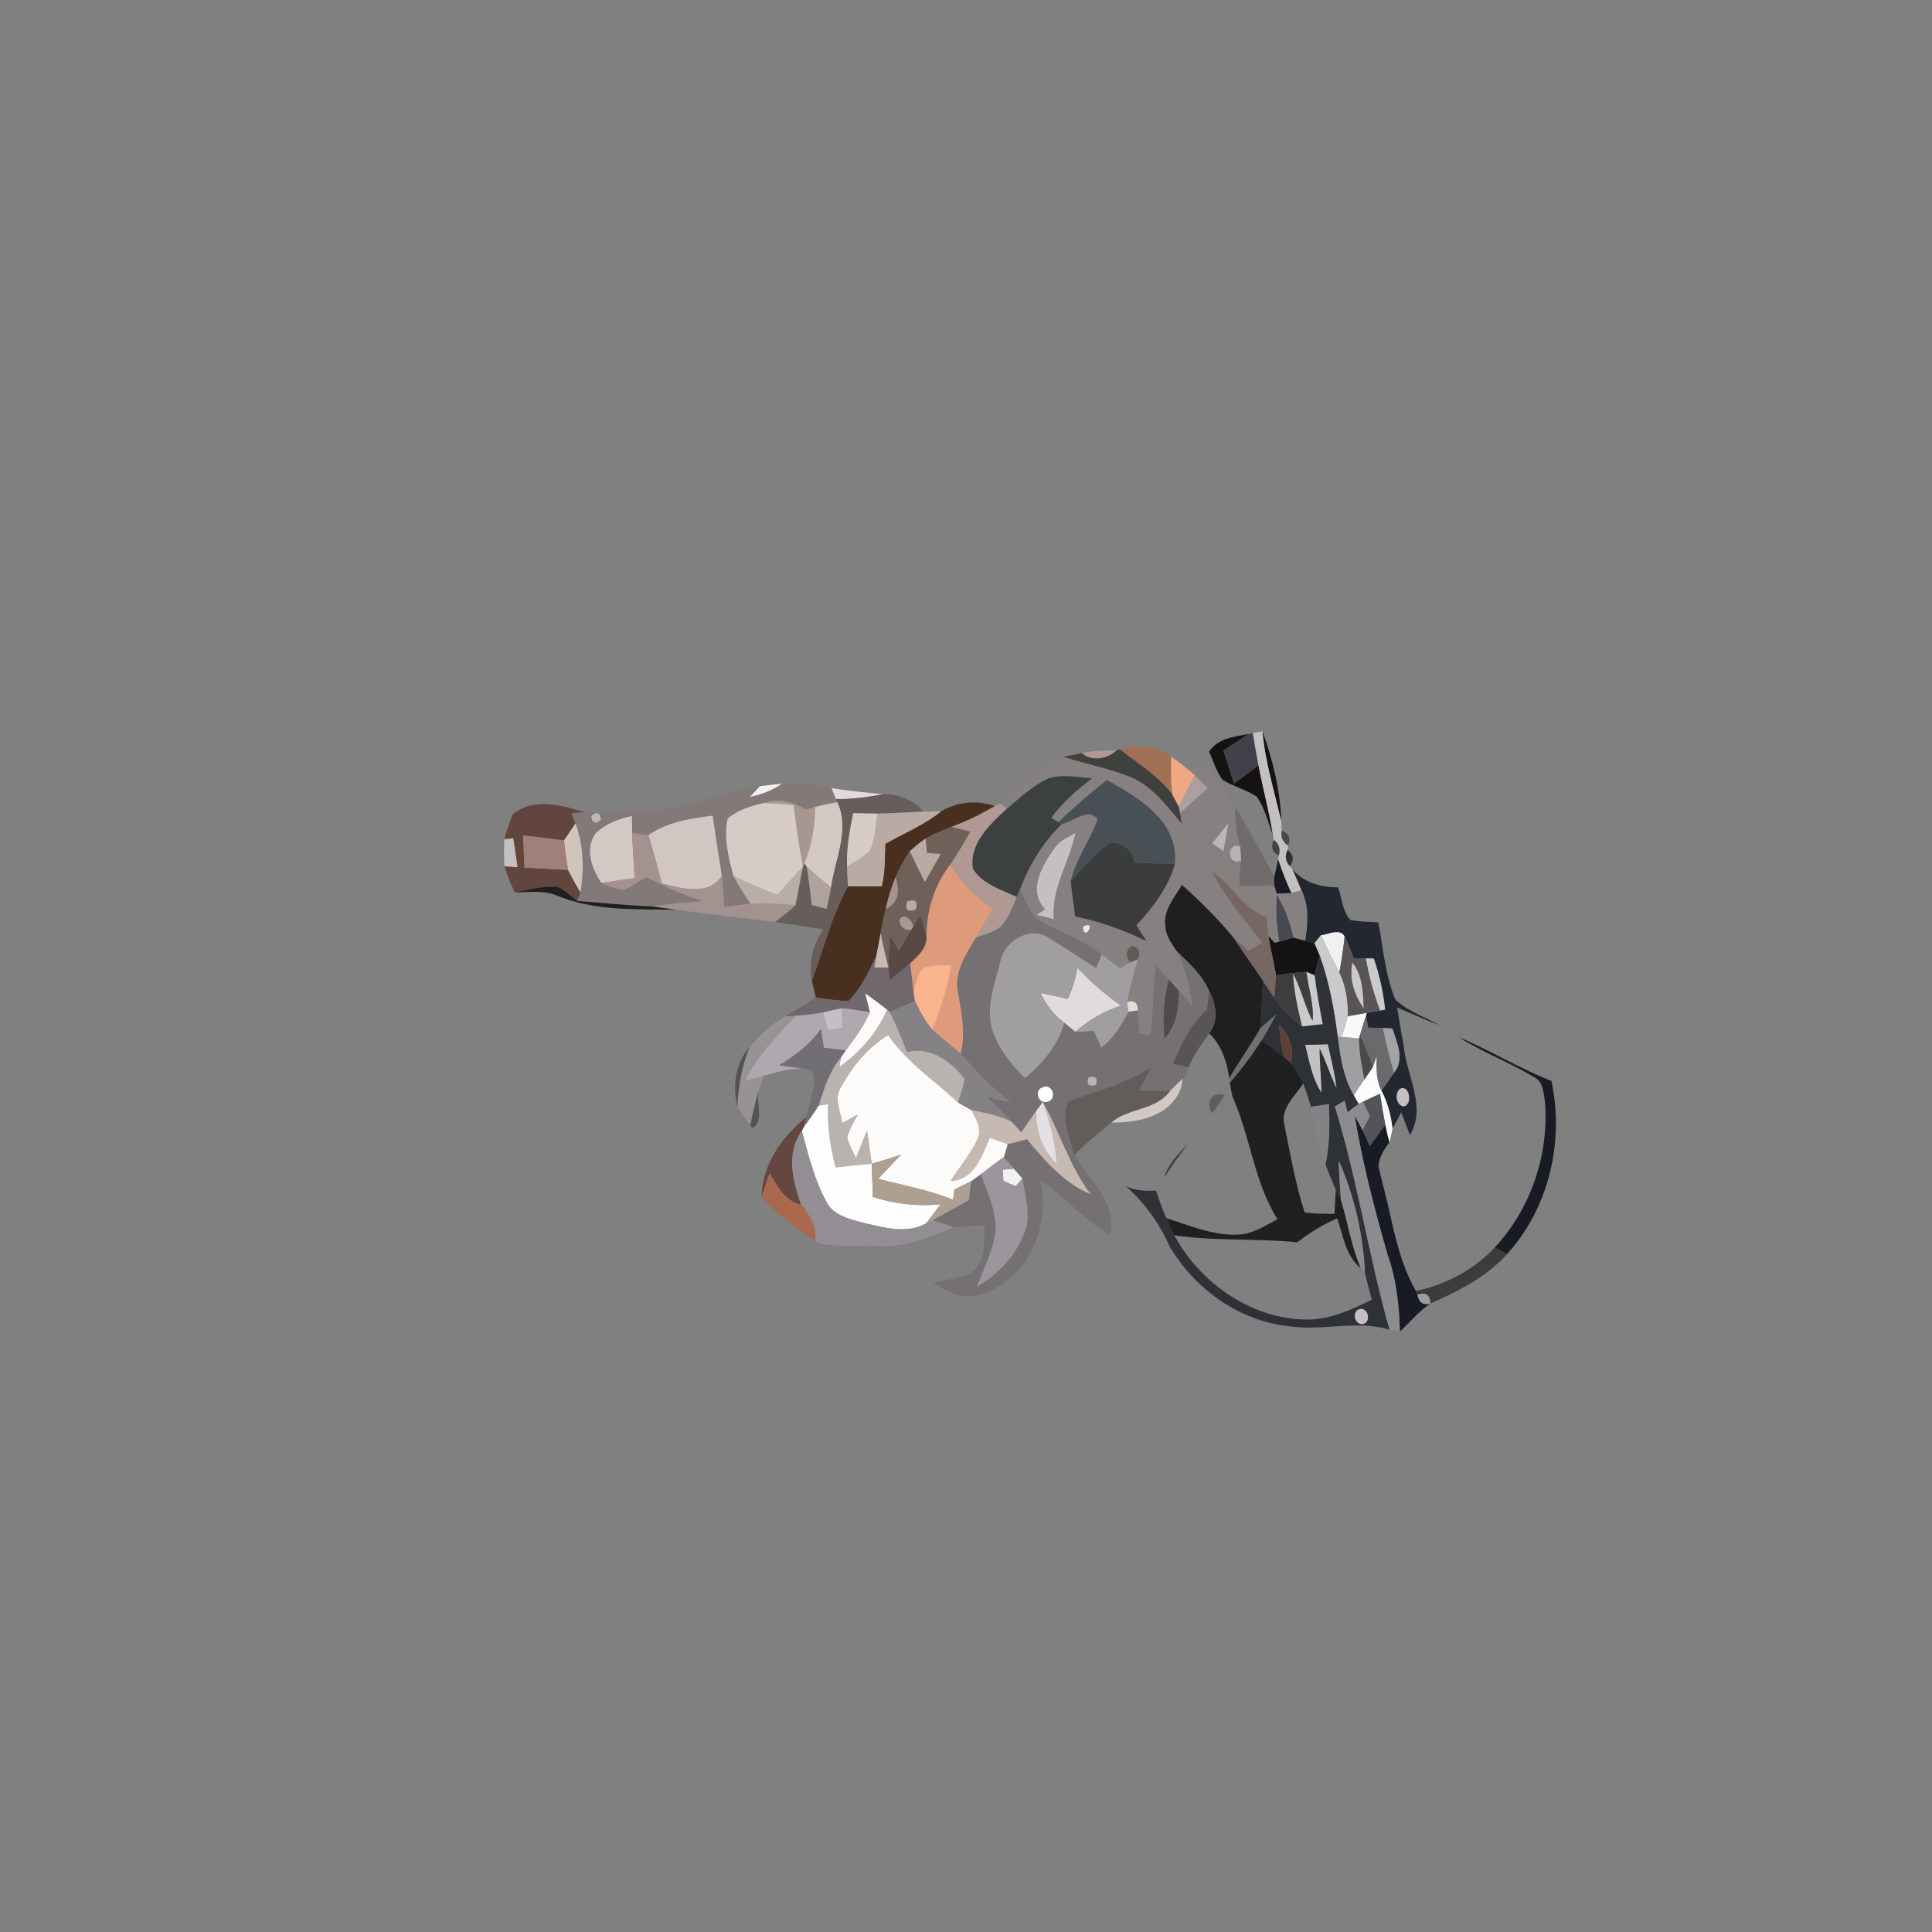 <?xml version="1.0" encoding="UTF-8" ?>
<!DOCTYPE svg PUBLIC "-//W3C//DTD SVG 1.1//EN" "http://www.w3.org/Graphics/SVG/1.1/DTD/svg11.dtd">
<svg width="384pt" height="384pt" viewBox="0 0 384 384" version="1.1" xmlns="http://www.w3.org/2000/svg">
<rect x="0" y="0" width="384" height="384" fill="#808080" stroke="none"/>
<g id="#141312ff">
<path fill="#141312" opacity="1.00" d=" M 240.31 149.39 C 242.08 146.70 245.38 146.43 248.25 145.87 C 246.54 146.94 244.88 148.08 243.19 149.19 C 243.87 151.37 244.56 153.54 245.28 155.72 C 246.90 154.53 248.52 153.32 250.14 152.11 C 251.01 156.81 252.31 161.41 253.02 166.14 C 252.10 163.49 251.41 160.67 249.80 158.33 C 247.67 156.95 245.16 156.33 243.00 155.00 C 241.76 153.32 241.16 151.28 240.31 149.39 Z" />
<path fill="#141312" opacity="1.00" d=" M 250.92 145.34 C 252.99 151.11 254.48 157.14 254.67 163.29 C 253.30 157.33 251.46 151.46 250.92 145.34 Z" />
<path fill="#141312" opacity="1.00" d=" M 252.08 185.93 C 252.40 186.29 253.03 187.01 253.35 187.36 C 253.58 187.31 254.03 187.20 254.26 187.15 C 255.19 186.88 256.12 186.61 257.05 186.34 C 257.64 186.50 258.83 186.82 259.42 186.98 C 259.88 187.10 260.80 187.34 261.26 187.46 C 261.52 188.06 262.04 189.28 262.31 189.89 C 261.95 191.21 261.58 192.53 261.28 193.87 C 260.88 193.69 260.07 193.34 259.66 193.16 C 257.64 193.29 255.63 193.56 253.62 193.84 C 253.19 191.19 252.49 188.59 252.08 185.93 Z" />
</g>
<g id="#424048ff">
<path fill="#424048" opacity="1.00" d=" M 248.25 145.87 L 249.01 145.71 C 249.35 147.85 249.73 149.98 250.14 152.11 C 248.52 153.32 246.90 154.53 245.28 155.72 C 244.56 153.54 243.87 151.37 243.19 149.19 C 244.88 148.08 246.54 146.94 248.25 145.87 Z" />
</g>
<g id="#c4c0c2ff">
<path fill="#c4c0c2" opacity="1.00" d=" M 249.01 145.71 C 249.49 145.62 250.44 145.44 250.92 145.34 C 251.46 151.46 253.30 157.33 254.67 163.29 C 254.69 163.75 254.74 164.66 254.76 165.11 C 254.52 166.41 254.96 167.40 256.07 168.07 L 255.93 168.89 C 255.33 170.10 255.47 171.18 256.36 172.13 L 256.89 172.77 C 257.51 174.16 258.11 175.57 258.71 176.98 C 258.20 177.11 257.17 177.35 256.66 177.48 C 255.64 175.32 254.77 173.10 254.05 170.83 L 254.15 170.08 C 254.57 168.81 254.25 167.76 253.19 166.94 L 253.02 166.14 C 252.31 161.41 251.01 156.81 250.14 152.11 C 249.73 149.98 249.35 147.85 249.01 145.71 Z" />
<path fill="#c4c0c2" opacity="1.00" d=" M 100.23 166.81 C 100.68 166.75 101.58 166.64 102.03 166.59 C 102.32 168.52 102.61 170.45 102.89 172.38 C 102.01 172.32 101.13 172.27 100.25 172.21 C 100.18 170.41 100.17 168.60 100.23 166.81 Z" />
<path fill="#c4c0c2" opacity="1.00" d=" M 209.58 168.56 C 210.58 167.08 212.29 166.37 213.79 165.50 C 212.63 171.32 208.86 176.61 209.50 182.74 C 208.33 182.43 207.15 182.12 205.99 181.82 C 206.42 181.55 207.30 181.01 207.73 180.74 C 204.13 176.98 207.12 172.03 209.58 168.56 Z" />
<path fill="#c4c0c2" opacity="1.00" d=" M 259.40 207.65 C 260.91 207.64 262.42 207.62 263.93 207.55 C 264.56 210.46 265.32 213.35 265.66 216.31 C 264.38 213.76 263.59 211.00 262.30 208.45 C 262.28 211.37 262.64 214.28 262.66 217.20 C 260.79 214.34 260.22 210.91 259.40 207.65 Z" />
<path fill="#c4c0c2" opacity="1.00" d=" M 278.18 216.44 C 280.18 215.32 280.92 219.71 278.92 219.93 C 277.45 219.61 277.16 217.38 278.18 216.44 Z" />
</g>
<g id="#a17054fd">
<path fill="#a17054" opacity="1.00" d=" M 222.60 148.98 C 226.04 147.97 229.81 148.30 232.78 150.40 C 232.70 152.92 232.70 155.44 233.03 157.95 C 230.24 154.23 226.23 151.78 222.60 148.98 Z" />
</g>
<g id="#af9992ff">
<path fill="#af9992" opacity="1.00" d=" M 214.99 149.69 C 217.28 149.16 219.64 149.20 221.97 149.11 C 220.08 150.91 217.11 151.44 214.99 149.69 Z" />
<path fill="#af9992" opacity="1.00" d=" M 197.71 160.20 C 197.99 160.08 198.55 159.84 198.83 159.72 C 199.17 159.97 199.83 160.47 200.17 160.71 C 196.82 163.80 192.64 167.59 193.37 172.63 C 195.23 175.77 199.03 176.79 202.12 178.29 C 201.21 180.31 200.49 182.53 198.94 184.18 C 197.49 185.31 195.67 185.77 193.97 186.36 C 195.10 184.44 196.24 182.52 197.37 180.60 C 193.94 178.33 191.00 175.39 188.85 171.87 C 190.26 169.73 191.57 167.52 192.84 165.30 C 191.57 164.98 190.31 164.66 189.05 164.34 C 192.06 163.24 194.95 161.83 197.71 160.20 Z" />
</g>
<g id="#3f413eff">
<path fill="#3f413e" opacity="1.00" d=" M 221.97 149.11 L 222.60 148.98 C 226.23 151.78 230.24 154.23 233.03 157.95 C 233.36 158.56 234.01 159.78 234.33 160.39 C 234.39 160.70 234.50 161.33 234.56 161.64 C 234.66 162.18 234.84 163.26 234.94 163.80 C 231.92 160.27 229.04 156.26 224.61 154.42 C 220.32 152.71 215.75 151.86 211.36 150.45 C 212.56 150.18 213.77 149.92 214.99 149.69 C 217.11 151.44 220.08 150.91 221.97 149.11 Z" />
</g>
<g id="#868081ff">
<path fill="#868081" opacity="1.00" d=" M 198.83 159.72 C 203.18 156.86 206.32 152.22 211.36 150.45 C 215.75 151.86 220.32 152.71 224.61 154.42 C 229.04 156.26 231.92 160.27 234.94 163.80 C 234.84 163.26 234.66 162.18 234.56 161.64 C 236.37 159.96 238.19 158.29 240.04 156.65 C 239.20 155.79 238.35 154.93 237.49 154.11 C 237.26 153.90 236.81 153.50 236.58 153.29 C 237.10 152.77 238.12 151.72 238.64 151.19 C 241.30 153.88 243.40 157.05 245.46 160.20 C 245.47 162.91 245.72 165.63 246.51 168.24 C 243.58 167.22 243.90 172.32 246.68 171.01 C 246.48 172.69 246.29 174.38 246.38 176.07 C 248.67 176.18 250.96 175.96 253.25 176.00 C 253.38 176.39 253.64 177.19 253.77 177.59 C 254.73 177.59 255.70 177.55 256.66 177.48 C 257.17 177.35 258.20 177.11 258.71 176.98 C 260.26 180.10 259.96 183.65 259.42 186.98 C 258.83 186.82 257.64 186.50 257.05 186.34 C 256.40 183.38 255.41 180.51 253.79 177.94 C 253.52 181.02 253.79 184.10 254.26 187.15 C 254.03 187.20 253.58 187.31 253.35 187.36 C 253.03 187.01 252.40 186.29 252.08 185.93 C 251.94 184.72 251.84 183.51 251.72 182.29 C 247.13 180.63 244.87 175.87 240.93 173.25 C 243.50 178.45 247.37 182.81 250.91 187.36 C 249.97 187.90 249.04 188.44 248.11 188.99 C 247.03 188.02 245.95 187.06 244.91 186.05 C 241.86 182.39 238.46 179.04 234.91 175.87 C 233.47 178.40 231.17 180.87 231.63 184.00 C 231.65 185.94 232.86 187.53 233.90 189.07 C 235.66 192.51 236.49 196.31 237.10 200.10 C 236.16 199.04 235.22 197.98 234.30 196.93 C 233.80 196.37 232.80 195.25 232.31 194.69 C 231.47 193.75 230.61 192.81 229.76 191.89 C 229.07 196.49 229.31 201.17 228.66 205.77 C 228.10 205.68 226.98 205.51 226.42 205.42 C 226.31 203.89 226.21 202.36 226.13 200.84 C 226.15 199.27 225.45 198.71 224.02 199.15 C 224.58 196.28 225.38 193.46 226.17 190.65 C 226.77 189.20 226.39 188.31 225.01 187.98 C 223.75 188.87 223.63 189.96 224.66 191.27 C 224.15 191.59 223.13 192.23 222.62 192.54 C 221.42 191.59 220.21 190.63 218.99 189.70 C 215.52 186.95 211.31 185.48 207.41 183.48 C 204.78 182.23 204.03 179.14 202.73 176.79 C 204.53 171.90 207.32 167.41 211.06 163.78 C 213.33 163.34 216.42 160.33 218.16 162.88 C 216.62 167.04 213.87 170.69 212.83 175.06 C 213.03 177.44 213.39 179.80 213.71 182.16 C 218.62 183.16 223.37 184.83 227.86 187.07 C 227.19 186.01 226.52 184.96 225.86 183.91 C 229.17 180.36 232.22 176.40 233.53 171.65 C 234.31 163.28 226.29 158.52 219.99 155.03 C 216.65 157.67 213.43 160.46 210.35 163.40 C 210.00 163.19 209.30 162.78 208.95 162.57 C 211.15 159.48 214.06 157.02 217.04 154.70 C 214.22 154.49 211.31 153.84 208.54 154.65 C 205.35 156.05 202.80 158.50 200.17 160.71 C 199.83 160.47 199.17 159.97 198.83 159.72 M 240.94 167.60 C 241.49 167.99 242.60 168.79 243.16 169.18 C 243.50 167.33 243.84 165.48 244.16 163.63 C 243.08 164.95 242.01 166.28 240.94 167.60 M 209.58 168.56 C 207.12 172.03 204.13 176.98 207.73 180.74 C 207.30 181.01 206.42 181.55 205.99 181.82 C 207.15 182.12 208.33 182.43 209.50 182.74 C 208.86 176.61 212.63 171.32 213.79 165.50 C 212.29 166.37 210.58 167.08 209.58 168.56 M 215.24 184.19 C 215.45 187.52 218.20 182.62 215.24 184.19 M 230.29 190.25 C 230.84 190.80 230.84 190.80 230.29 190.25 Z" />
</g>
<g id="#eea882ff">
<path fill="#eea882" opacity="1.00" d=" M 233.03 157.95 C 232.70 155.44 232.70 152.92 232.78 150.40 C 234.09 151.31 235.35 152.27 236.58 153.29 C 236.81 153.50 237.26 153.90 237.49 154.11 C 236.41 156.19 235.32 158.26 234.33 160.39 C 234.01 159.78 233.36 158.56 233.03 157.95 Z" />
</g>
<g id="#3d4040ff">
<path fill="#3d4040" opacity="1.00" d=" M 208.54 154.65 C 211.31 153.84 214.22 154.49 217.04 154.70 C 214.06 157.02 211.15 159.48 208.95 162.57 C 209.30 162.78 210.00 163.19 210.35 163.40 L 211.06 163.78 C 207.32 167.41 204.53 171.90 202.73 176.79 C 202.58 177.16 202.27 177.91 202.12 178.29 C 199.03 176.79 195.23 175.77 193.37 172.63 C 192.64 167.59 196.82 163.80 200.17 160.71 C 202.80 158.50 205.35 156.05 208.54 154.65 Z" />
<path fill="#3d4040" opacity="1.00" d=" M 231.38 234.10 C 232.14 231.38 234.17 229.33 236.12 227.40 C 234.44 229.56 232.84 231.78 231.38 234.10 Z" />
</g>
<g id="#aaa0a1ff">
<path fill="#aaa0a1" opacity="1.00" d=" M 237.49 154.11 C 238.35 154.93 239.20 155.79 240.04 156.65 C 238.19 158.29 236.37 159.96 234.56 161.64 C 234.50 161.33 234.39 160.70 234.33 160.39 C 235.32 158.26 236.41 156.19 237.49 154.11 Z" />
</g>
<g id="#495055ff">
<path fill="#495055" opacity="1.00" d=" M 210.35 163.40 C 213.43 160.46 216.65 157.67 219.99 155.03 C 226.29 158.52 234.31 163.28 233.53 171.65 C 230.83 171.65 228.13 171.60 225.45 171.42 C 225.12 168.94 223.06 167.23 220.53 167.55 C 217.54 169.57 215.30 172.47 212.83 175.06 C 213.87 170.69 216.62 167.04 218.16 162.88 C 216.42 160.33 213.33 163.34 211.06 163.78 L 210.35 163.40 Z" />
</g>
<g id="#827978ff">
<path fill="#827978" opacity="1.00" d=" M 129.01 161.27 C 136.61 160.87 143.56 157.29 151.06 156.26 C 150.39 156.96 149.72 157.66 149.06 158.37 C 151.33 157.94 153.48 157.10 155.39 155.78 C 158.71 155.30 162.02 155.95 165.26 156.65 C 165.49 157.19 165.94 158.27 166.16 158.81 L 166.41 159.42 C 164.94 159.71 163.47 160.01 162.02 160.39 C 161.40 160.55 160.78 160.73 160.16 160.91 C 157.63 159.43 154.76 158.57 151.88 159.59 C 149.31 160.17 146.66 160.96 144.62 162.70 C 143.77 166.52 144.81 170.45 145.79 174.15 C 146.81 176.04 147.99 177.83 149.16 179.63 C 147.41 179.80 145.68 180.03 143.94 180.26 C 143.85 178.21 143.75 176.16 143.48 174.13 C 142.86 170.13 142.20 166.13 141.66 162.11 C 137.23 162.69 132.64 163.37 128.87 165.97 C 127.80 165.85 126.73 165.72 125.66 165.59 C 125.62 164.46 125.63 163.32 125.59 162.19 C 122.99 162.77 120.32 163.71 118.40 165.63 C 116.15 168.70 117.62 172.68 119.56 175.50 C 120.97 176.09 122.40 176.71 123.93 176.91 C 125.54 176.27 126.96 175.25 128.42 174.33 C 132.04 176.17 135.75 177.81 139.60 179.12 C 136.27 179.28 132.96 179.69 129.66 180.17 C 124.66 179.96 119.68 179.47 114.69 179.06 C 114.86 178.64 115.19 177.80 115.36 177.38 C 116.10 172.84 116.02 168.01 114.38 163.67 C 114.18 163.16 113.78 162.14 113.58 161.63 C 114.45 161.56 115.31 161.50 116.18 161.45 C 120.46 161.67 124.73 161.32 129.01 161.27 M 117.52 162.16 C 117.65 163.61 118.30 163.87 119.45 162.95 C 119.30 161.51 118.66 161.25 117.52 162.16 Z" />
</g>
<g id="#f1f0f2ff">
<path fill="#f1f0f2" opacity="1.00" d=" M 151.06 156.26 C 152.50 156.07 153.94 155.91 155.39 155.78 C 153.48 157.10 151.33 157.94 149.06 158.37 C 149.72 157.66 150.39 156.96 151.06 156.26 Z" />
<path fill="#f1f0f2" opacity="1.00" d=" M 262.57 185.86 C 264.02 185.70 266.29 184.47 267.25 186.06 C 267.04 188.49 266.63 190.89 266.21 193.29 C 264.93 190.85 263.66 188.40 262.57 185.86 Z" />
<path fill="#f1f0f2" opacity="1.00" d=" M 199.29 232.49 C 199.85 232.44 200.96 232.32 201.51 232.27 C 201.94 232.76 202.78 233.74 203.21 234.22 C 202.87 234.61 202.18 235.38 201.84 235.77 C 201.04 235.41 200.24 235.06 199.44 234.72 C 199.40 234.16 199.33 233.05 199.29 232.49 Z" />
</g>
<g id="#e1dbe0ff">
<path fill="#e1dbe0" opacity="1.00" d=" M 165.26 156.65 C 168.66 157.19 172.08 157.53 175.50 157.85 C 172.43 158.46 169.31 158.88 166.16 158.81 C 165.94 158.27 165.49 157.19 165.26 156.65 Z" />
<path fill="#e1dbe0" opacity="1.00" d=" M 214.13 192.35 C 216.75 195.15 219.67 197.67 222.80 199.88 C 219.43 200.94 216.39 202.80 213.70 205.07 C 212.98 204.49 212.26 203.90 211.55 203.30 C 209.49 201.75 207.90 199.70 206.84 197.36 C 208.64 197.72 210.43 198.12 212.22 198.54 C 213.15 196.57 213.80 194.50 214.13 192.35 Z" />
</g>
<g id="#675d5bff">
<path fill="#675d5b" opacity="1.00" d=" M 166.16 158.81 C 169.31 158.88 172.43 158.46 175.50 157.85 C 178.58 157.83 181.54 158.90 183.52 161.33 C 180.48 161.43 177.44 161.66 174.40 161.71 C 172.79 161.70 171.18 161.65 169.58 161.62 C 168.87 165.10 168.23 168.63 168.36 172.21 C 168.39 173.52 168.47 174.84 168.54 176.16 C 165.33 182.10 163.67 188.69 161.37 195.01 C 160.65 191.40 161.59 187.72 163.64 184.71 C 160.43 184.23 157.23 183.70 154.02 183.28 C 155.41 182.21 156.80 181.13 158.09 179.94 C 158.65 177.39 159.00 174.81 159.61 172.27 L 159.86 171.54 L 160.35 172.26 C 160.77 174.78 161.05 177.32 161.35 179.86 C 162.09 180.05 163.57 180.44 164.31 180.63 C 164.60 179.22 164.88 177.82 165.17 176.42 C 165.88 170.84 169.03 164.92 166.41 159.42 L 166.16 158.81 Z" />
</g>
<g id="#a89791ff">
<path fill="#a89791" opacity="1.00" d=" M 151.88 159.59 C 154.76 158.57 157.63 159.43 160.16 160.91 C 160.78 160.73 161.40 160.55 162.02 160.39 C 161.94 164.20 161.41 168.02 159.86 171.54 L 159.61 172.27 C 158.81 168.21 158.24 164.11 157.74 160.01 C 155.79 159.84 153.84 159.67 151.88 159.59 Z" />
</g>
<g id="#d4c8c2ff">
<path fill="#d4c8c2" opacity="1.00" d=" M 162.02 160.39 C 163.47 160.01 164.94 159.71 166.41 159.42 C 169.03 164.92 165.88 170.84 165.17 176.42 C 163.53 175.07 161.89 173.72 160.35 172.26 L 159.86 171.54 C 161.41 168.02 161.94 164.20 162.02 160.39 Z" />
</g>
<g id="#492f20ff">
<path fill="#492f20" opacity="1.00" d=" M 187.10 161.23 C 190.35 159.32 194.14 158.98 197.71 160.20 C 194.95 161.83 192.06 163.24 189.05 164.34 C 187.31 165.04 185.58 165.77 183.94 166.67 C 182.86 167.46 181.82 168.31 180.81 169.19 C 179.73 170.82 178.79 172.55 178.00 174.34 C 177.15 176.38 176.53 178.51 176.03 180.67 C 175.65 182.25 175.31 183.86 175.04 185.47 C 174.77 186.96 174.50 188.44 174.19 189.92 C 172.72 193.13 171.15 196.42 168.65 198.97 C 166.47 198.94 164.32 198.55 162.17 198.27 C 161.97 197.46 161.57 195.82 161.37 195.01 C 163.67 188.69 165.33 182.10 168.54 176.16 C 170.77 176.15 173.00 176.16 175.24 176.16 C 175.99 173.40 175.81 170.54 175.96 167.72 C 179.69 165.59 183.72 163.96 187.10 161.23 Z" />
</g>
<g id="#62463dff">
<path fill="#62463d" opacity="1.00" d=" M 101.85 161.89 C 106.07 158.44 111.52 159.97 116.18 161.45 C 115.31 161.50 114.45 161.56 113.58 161.63 C 113.78 162.14 114.18 163.16 114.38 163.67 C 113.62 164.80 112.85 165.93 112.09 167.06 C 109.39 166.68 106.68 166.35 103.97 166.06 C 104.06 168.18 104.16 170.31 104.26 172.44 C 107.15 172.59 110.03 172.74 112.92 172.91 C 113.67 174.43 114.52 175.90 115.36 177.38 C 115.19 177.80 114.86 178.64 114.69 179.06 C 113.41 178.09 112.27 176.85 110.75 176.27 C 107.89 176.02 105.09 176.86 102.31 177.39 C 101.54 175.70 100.79 173.99 100.25 172.21 C 101.13 172.27 102.01 172.32 102.89 172.38 C 102.61 170.45 102.32 168.52 102.03 166.59 C 101.58 166.64 100.68 166.75 100.23 166.81 C 100.67 165.14 101.27 163.52 101.85 161.89 Z" />
</g>
<g id="#d6cbc5ff">
<path fill="#d6cbc5" opacity="1.00" d=" M 144.62 162.70 C 146.66 160.96 149.31 160.17 151.88 159.59 C 153.84 159.67 155.79 159.84 157.74 160.01 C 158.24 164.11 158.81 168.21 159.61 172.27 C 157.86 174.09 156.19 175.97 154.55 177.90 C 151.57 176.79 148.64 175.55 145.79 174.15 C 144.81 170.45 143.77 166.52 144.62 162.70 Z" />
</g>
<g id="#706c6bff">
<path fill="#706c6b" opacity="1.00" d=" M 245.46 160.20 C 248.17 164.82 250.75 169.52 253.28 174.24 C 253.27 174.68 253.26 175.56 253.25 176.00 C 250.96 175.96 248.67 176.18 246.38 176.07 C 246.29 174.38 246.48 172.69 246.68 171.01 C 246.64 170.32 246.55 168.93 246.51 168.24 C 245.72 165.63 245.47 162.91 245.46 160.20 Z" />
</g>
<g id="#d7ccc4ff">
<path fill="#d7ccc4" opacity="1.00" d=" M 169.58 161.62 C 171.18 161.65 172.79 161.70 174.40 161.71 C 174.09 164.17 174.02 166.74 172.95 169.02 C 171.72 170.45 169.95 171.25 168.36 172.21 C 168.23 168.63 168.87 165.10 169.58 161.62 Z" />
</g>
<g id="#b9aaa4ff">
<path fill="#b9aaa4" opacity="1.00" d=" M 174.40 161.71 C 177.44 161.66 180.48 161.43 183.52 161.33 C 184.71 161.31 185.90 161.28 187.10 161.23 C 183.72 163.96 179.69 165.59 175.96 167.72 C 175.81 170.54 175.99 173.40 175.24 176.16 C 173.00 176.16 170.77 176.15 168.54 176.16 C 168.47 174.84 168.39 173.52 168.36 172.21 C 169.95 171.25 171.72 170.45 172.95 169.02 C 174.02 166.74 174.09 164.17 174.40 161.71 Z" />
<path fill="#b9aaa4" opacity="1.00" d=" M 180.81 169.19 C 181.82 168.31 182.86 167.46 183.94 166.67 C 184.06 167.61 184.17 168.56 184.29 169.52 C 185.20 169.58 186.11 169.65 187.02 169.73 C 185.95 171.59 184.88 173.46 183.81 175.34 C 182.79 173.29 181.79 171.25 180.81 169.19 Z" />
</g>
<g id="#bebab7f8">
<path fill="#bebab7" opacity="0.97" d=" M 117.52 162.16 C 118.66 161.25 119.30 161.51 119.45 162.95 C 118.30 163.87 117.65 163.61 117.52 162.16 Z" />
</g>
<g id="#d3c9c4ff">
<path fill="#d3c9c4" opacity="1.00" d=" M 118.40 165.63 C 120.32 163.71 122.99 162.77 125.59 162.19 C 125.63 163.32 125.62 164.46 125.66 165.59 C 125.75 168.57 125.96 171.54 126.14 174.52 C 123.94 174.83 121.75 175.15 119.56 175.50 C 117.62 172.68 116.15 168.70 118.40 165.63 Z" />
<path fill="#d3c9c4" opacity="1.00" d=" M 232.57 216.80 C 233.43 215.94 234.29 215.09 235.17 214.26 C 235.08 214.69 234.90 215.54 234.81 215.97 C 232.94 221.77 226.23 223.24 220.86 223.11 C 224.30 220.12 229.74 220.75 232.57 216.80 Z" />
</g>
<g id="#d1c6c1ff">
<path fill="#d1c6c1" opacity="1.00" d=" M 128.87 165.97 C 132.64 163.37 137.23 162.69 141.66 162.11 C 142.20 166.13 142.86 170.13 143.48 174.13 C 140.58 178.20 135.57 176.55 131.55 175.62 C 130.71 172.39 129.82 169.17 128.87 165.97 Z" />
</g>
<g id="#cfc5bcff">
<path fill="#cfc5bc" opacity="1.00" d=" M 114.38 163.67 C 116.02 168.01 116.10 172.84 115.36 177.38 C 114.52 175.90 113.67 174.43 112.92 172.91 C 112.55 170.97 112.33 169.01 112.09 167.06 C 112.85 165.93 113.62 164.80 114.38 163.67 Z" />
</g>
<g id="#6f605aff">
<path fill="#6f605a" opacity="1.00" d=" M 183.94 166.67 C 185.58 165.77 187.31 165.04 189.05 164.34 C 190.31 164.66 191.57 164.98 192.84 165.30 C 191.57 167.52 190.26 169.73 188.85 171.87 C 185.69 175.98 184.17 180.98 184.14 186.14 C 183.77 184.70 183.35 183.28 182.93 181.86 C 182.43 182.65 181.94 183.44 181.46 184.24 C 181.52 182.97 179.48 181.14 178.77 182.91 C 178.90 184.23 179.67 184.88 181.08 184.86 C 180.26 186.23 179.45 187.60 178.65 188.96 C 178.09 188.00 177.53 187.04 176.97 186.08 C 176.80 188.15 176.62 190.23 176.58 192.32 C 176.01 190.05 175.47 187.77 175.04 185.47 C 175.31 183.86 175.65 182.25 176.03 180.67 C 178.78 179.43 178.80 176.89 178.00 174.34 C 178.79 172.55 179.73 170.82 180.81 169.19 C 181.79 171.25 182.79 173.29 183.81 175.34 C 184.88 173.46 185.95 171.59 187.02 169.73 C 186.11 169.65 185.20 169.58 184.29 169.52 C 184.17 168.56 184.06 167.61 183.94 166.67 M 180.33 179.15 C 179.80 180.78 180.35 181.33 181.98 180.81 C 182.51 179.17 181.96 178.62 180.33 179.15 Z" />
</g>
<g id="#bdb6b8ff">
<path fill="#bdb6b8" opacity="1.00" d=" M 240.94 167.60 C 242.01 166.28 243.08 164.95 244.16 163.63 C 243.84 165.48 243.50 167.33 243.16 169.18 C 242.60 168.79 241.49 167.99 240.94 167.60 Z" />
</g>
<g id="#a49291ff">
<path fill="#a49291" opacity="1.00" d=" M 125.66 165.59 C 126.73 165.72 127.80 165.85 128.87 165.97 C 129.82 169.17 130.71 172.39 131.55 175.62 C 135.57 176.55 140.58 178.20 143.48 174.13 C 143.75 176.16 143.85 178.21 143.94 180.26 C 145.68 180.03 147.41 179.80 149.16 179.63 C 152.14 179.42 155.13 179.64 158.09 179.94 C 156.80 181.13 155.41 182.21 154.02 183.28 C 147.45 182.39 140.85 181.74 134.29 180.81 C 132.74 180.59 131.20 180.35 129.66 180.17 C 132.96 179.69 136.27 179.28 139.60 179.12 C 135.75 177.81 132.04 176.17 128.42 174.33 C 126.96 175.25 125.54 176.27 123.93 176.91 C 122.40 176.71 120.97 176.09 119.56 175.50 C 121.75 175.15 123.94 174.83 126.14 174.52 C 125.96 171.54 125.75 168.57 125.66 165.59 Z" />
</g>
<g id="#333436ba">
<path fill="#333436" opacity="0.73" d=" M 254.76 165.11 C 256.15 165.59 256.59 166.58 256.07 168.07 C 254.96 167.40 254.52 166.41 254.76 165.11 Z" />
</g>
<g id="#a0817aff">
<path fill="#a0817a" opacity="1.00" d=" M 103.97 166.06 C 106.68 166.35 109.39 166.68 112.09 167.06 C 112.33 169.01 112.55 170.97 112.92 172.91 C 110.03 172.74 107.15 172.59 104.26 172.44 C 104.16 170.31 104.06 168.18 103.97 166.06 Z" />
</g>
<g id="#3b3d3dff">
<path fill="#3b3d3d" opacity="1.00" d=" M 212.83 175.06 C 215.30 172.47 217.54 169.57 220.53 167.55 C 223.06 167.23 225.12 168.94 225.45 171.42 C 228.13 171.60 230.83 171.65 233.53 171.65 C 232.22 176.40 229.17 180.36 225.86 183.91 C 226.52 184.96 227.19 186.01 227.86 187.07 C 223.37 184.83 218.62 183.16 213.71 182.16 C 213.39 179.80 213.03 177.44 212.83 175.06 Z" />
<path fill="#3b3d3d" opacity="1.00" d=" M 281.42 256.59 C 287.36 255.34 292.89 252.41 297.07 247.98 C 297.69 248.30 298.93 248.93 299.55 249.25 C 295.43 253.84 289.86 256.64 284.30 259.08 C 284.21 257.33 283.36 256.76 281.74 257.35 L 281.42 256.59 Z" />
</g>
<g id="#353435cc">
<path fill="#353435" opacity="0.80" d=" M 253.19 166.94 C 254.25 167.76 254.57 168.81 254.15 170.08 C 252.85 169.34 252.53 168.30 253.19 166.94 Z" />
</g>
<g id="#b8b2b6ff">
<path fill="#b8b2b6" opacity="1.00" d=" M 246.68 171.01 C 243.90 172.32 243.58 167.22 246.51 168.24 C 246.55 168.93 246.64 170.32 246.68 171.01 Z" />
</g>
<g id="#2e3236ff">
<path fill="#2e3236" opacity="1.00" d=" M 255.93 168.89 C 257.12 169.91 257.27 170.99 256.36 172.13 C 255.47 171.18 255.33 170.10 255.93 168.89 Z" />
<path fill="#2e3236" opacity="1.00" d=" M 262.31 189.89 C 264.20 195.10 265.20 200.59 265.91 206.08 C 266.39 210.09 267.03 214.20 269.11 217.74 C 269.35 218.15 269.83 218.98 270.06 219.40 C 269.30 219.94 268.57 220.51 267.83 221.09 C 267.69 220.50 267.41 219.34 267.26 218.76 C 266.61 219.15 265.96 219.55 265.32 219.94 C 269.84 234.50 272.01 249.65 276.19 264.29 C 269.67 262.29 262.87 264.61 256.24 263.60 C 246.28 262.58 237.48 256.19 232.44 247.70 C 230.45 243.12 227.49 239.11 223.80 235.76 C 225.65 236.68 227.73 236.75 229.76 236.64 C 230.04 237.45 230.32 238.26 230.61 239.08 C 230.97 240.09 231.36 241.10 231.78 242.10 C 232.28 243.26 232.81 244.41 233.40 245.52 C 238.44 254.83 248.25 261.87 258.99 262.25 C 263.87 262.53 268.38 260.43 272.66 258.33 C 272.18 256.51 271.67 254.70 271.27 252.86 C 270.94 245.23 269.15 237.68 266.09 230.68 C 266.16 233.31 266.30 235.94 266.55 238.56 C 266.29 238.04 265.76 237.01 265.50 236.50 C 264.79 234.82 264.09 233.15 263.46 231.46 C 264.27 227.51 264.31 223.46 264.12 219.45 C 262.92 219.62 261.73 219.80 260.54 219.99 C 260.10 218.42 259.60 216.87 259.03 215.36 C 258.34 213.91 257.52 212.53 256.56 211.25 C 257.26 208.39 256.25 205.74 254.23 203.69 C 254.44 205.82 254.69 207.94 255.16 210.03 C 253.72 208.91 252.23 207.84 250.75 206.76 C 251.76 205.10 252.69 203.40 253.62 201.69 C 252.57 202.56 251.53 203.43 250.54 204.35 C 250.73 201.23 250.83 198.10 251.04 194.98 C 251.77 196.08 252.49 197.19 253.26 198.28 C 254.78 200.47 256.75 202.29 258.78 204.00 C 260.15 203.85 261.52 203.69 262.89 203.54 C 262.28 200.33 261.68 197.11 261.28 193.87 C 261.58 192.53 261.95 191.21 262.31 189.89 M 259.40 207.65 C 260.22 210.91 260.79 214.34 262.66 217.20 C 262.64 214.28 262.28 211.37 262.30 208.45 C 263.59 211.00 264.38 213.76 265.66 216.31 C 265.32 213.35 264.56 210.46 263.93 207.55 C 262.42 207.62 260.91 207.64 259.40 207.65 M 270.22 260.20 C 268.55 260.66 269.30 263.51 270.97 263.14 C 272.62 262.68 271.89 259.78 270.22 260.20 Z" />
</g>
<g id="#181b24fd">
<path fill="#181b24" opacity="1.00" d=" M 254.05 170.83 C 254.77 173.10 255.64 175.32 256.66 177.48 C 255.70 177.55 254.73 177.59 253.77 177.59 C 253.64 177.19 253.38 176.39 253.25 176.00 C 253.26 175.56 253.27 174.68 253.28 174.24 C 253.53 173.10 253.79 171.97 254.05 170.83 Z" />
<path fill="#181b24" opacity="1.00" d=" M 289.92 206.14 C 296.20 208.76 302.02 212.37 308.36 214.85 C 310.95 226.86 307.86 240.09 299.55 249.25 C 298.93 248.93 297.69 248.30 297.07 247.98 C 304.26 240.26 307.92 229.46 307.07 218.96 C 306.77 217.20 306.73 214.91 304.86 214.05 C 300.02 211.15 294.69 209.16 289.92 206.14 Z" />
<path fill="#181b24" opacity="1.00" d=" M 269.24 221.71 C 269.77 222.66 270.30 223.62 270.81 224.60 C 271.32 225.65 271.79 226.72 272.28 227.79 C 273.28 226.35 274.29 224.93 275.34 223.52 C 275.57 224.70 275.86 225.88 276.17 227.05 C 275.07 228.48 274.06 230.03 273.99 231.90 C 274.55 234.29 275.19 236.66 275.76 239.06 C 277.13 245.05 278.30 251.20 281.42 256.59 L 281.74 257.35 C 282.04 258.90 282.89 259.47 284.30 259.08 C 281.98 260.61 280.26 262.82 278.23 264.67 C 278.10 259.50 277.55 254.29 275.79 249.39 C 273.17 240.28 270.78 231.07 269.24 221.71 Z" />
</g>
<g id="#b8ada7ff">
<path fill="#b8ada7" opacity="1.00" d=" M 154.55 177.90 C 156.19 175.97 157.86 174.09 159.61 172.27 C 159.00 174.81 158.65 177.39 158.09 179.94 C 155.13 179.64 152.14 179.42 149.16 179.63 C 147.99 177.83 146.81 176.04 145.79 174.15 C 148.64 175.55 151.57 176.79 154.55 177.90 Z" />
</g>
<g id="#b0a39dff">
<path fill="#b0a39d" opacity="1.00" d=" M 160.35 172.26 C 161.89 173.72 163.53 175.07 165.17 176.42 C 164.88 177.82 164.60 179.22 164.31 180.63 C 163.57 180.44 162.09 180.05 161.35 179.86 C 161.05 177.32 160.77 174.78 160.35 172.26 Z" />
</g>
<g id="#de9b7bff">
<path fill="#de9b7b" opacity="1.00" d=" M 184.14 186.14 C 184.17 180.98 185.69 175.98 188.85 171.87 C 191.00 175.39 193.94 178.33 197.37 180.60 C 196.24 182.52 195.10 184.44 193.97 186.36 C 192.10 189.59 189.67 193.05 190.39 197.00 C 191.09 201.13 191.98 205.32 190.97 209.50 C 189.12 207.84 187.15 206.34 185.31 204.68 C 187.02 200.53 188.38 196.25 189.12 191.83 C 187.09 191.98 184.69 191.42 183.00 192.85 C 182.22 194.15 181.92 195.65 181.57 197.10 C 181.31 195.23 181.10 193.34 180.90 191.46 C 182.44 190.02 184.27 188.47 184.14 186.14 Z" />
</g>
<g id="#232730ff">
<path fill="#232730" opacity="1.00" d=" M 256.89 172.77 C 259.17 175.47 262.53 176.35 265.95 176.37 C 266.74 178.51 266.82 181.14 268.40 182.86 C 270.23 183.21 272.10 183.21 273.95 183.32 C 274.92 188.44 275.31 193.76 277.31 198.61 C 279.75 201.03 283.17 202.05 286.08 203.78 C 283.26 202.69 280.51 201.42 277.71 200.27 C 278.08 202.74 278.47 205.20 278.97 207.65 C 279.42 213.55 283.63 219.96 280.25 225.59 C 279.65 224.09 279.07 222.58 278.50 221.08 C 277.93 222.17 277.34 223.26 276.78 224.36 C 276.47 221.72 275.81 219.13 274.57 216.78 C 275.41 215.59 276.27 214.41 277.08 213.21 C 279.25 210.56 277.65 207.23 276.75 204.43 C 276.28 204.41 275.34 204.35 274.87 204.33 C 273.89 204.30 272.91 204.27 271.93 204.26 C 271.82 203.68 271.59 202.53 271.48 201.96 L 271.63 201.33 C 272.52 201.18 273.40 201.02 274.29 200.86 L 275.30 200.65 C 274.92 197.21 274.20 193.79 273.04 190.52 C 272.65 190.51 271.86 190.49 271.47 190.48 C 270.66 190.46 269.85 190.46 269.05 190.46 C 268.47 188.98 267.90 187.50 267.25 186.06 C 266.29 184.47 264.02 185.70 262.57 185.86 C 262.12 186.39 261.69 186.92 261.26 187.46 C 260.80 187.34 259.88 187.10 259.42 186.98 C 259.96 183.65 260.26 180.10 258.71 176.98 C 258.11 175.57 257.51 174.16 256.89 172.77 M 278.18 216.44 C 277.16 217.38 277.45 219.61 278.92 219.93 C 280.92 219.71 280.18 215.32 278.18 216.44 Z" />
</g>
<g id="#776763ff">
<path fill="#776763" opacity="1.00" d=" M 240.93 173.25 C 244.87 175.87 247.13 180.63 251.72 182.29 C 251.84 183.51 251.94 184.72 252.08 185.93 C 252.49 188.59 253.19 191.19 253.62 193.84 C 253.55 195.32 253.40 196.80 253.26 198.28 C 252.49 197.19 251.77 196.08 251.04 194.98 C 249.02 191.98 246.92 189.05 244.91 186.05 C 245.95 187.06 247.03 188.02 248.11 188.99 C 249.04 188.44 249.97 187.90 250.91 187.36 C 247.37 182.81 243.50 178.45 240.93 173.25 Z" />
</g>
<g id="#a3938cff">
<path fill="#a3938c" opacity="1.00" d=" M 176.03 180.67 C 176.53 178.51 177.15 176.38 178.00 174.34 C 178.80 176.89 178.78 179.43 176.03 180.67 Z" />
</g>
<g id="#000000c3">
<path fill="#000000" opacity="0.76" d=" M 102.31 177.39 C 105.09 176.86 107.89 176.02 110.75 176.27 C 112.27 176.85 113.41 178.09 114.69 179.06 C 119.68 179.47 124.66 179.96 129.66 180.17 C 131.20 180.35 132.74 180.59 134.29 180.81 C 126.44 180.68 118.27 181.10 110.85 178.07 C 108.15 176.88 105.16 177.33 102.31 177.39 Z" />
<path fill="#000000" opacity="0.76" d=" M 231.63 184.00 C 231.17 180.87 233.47 178.40 234.91 175.87 C 238.46 179.04 241.86 182.39 244.91 186.05 C 246.92 189.05 249.02 191.98 251.04 194.98 C 250.83 198.10 250.73 201.23 250.54 204.35 C 248.60 207.77 246.29 210.96 244.32 214.36 C 243.91 211.03 242.78 207.77 240.35 205.37 C 242.29 202.81 241.70 199.57 240.29 196.91 C 238.93 193.75 236.30 191.43 233.90 189.07 C 232.86 187.53 231.65 185.94 231.63 184.00 Z" />
</g>
<g id="#757173ff">
<path fill="#757173" opacity="1.00" d=" M 202.73 176.79 C 204.03 179.14 204.78 182.23 207.41 183.48 C 211.31 185.48 215.52 186.95 218.99 189.70 C 218.61 190.61 218.24 191.52 217.87 192.43 C 214.77 190.43 211.69 188.40 208.53 186.50 C 205.03 183.89 199.83 186.88 198.92 190.78 C 197.76 195.68 195.40 201.12 197.77 206.03 C 199.01 209.25 201.33 211.85 203.71 214.26 C 207.24 211.35 210.24 207.75 211.55 203.30 C 212.26 203.90 212.98 204.49 213.70 205.07 C 214.95 205.02 216.20 204.96 217.45 204.90 C 217.93 206.01 218.41 207.12 218.90 208.23 C 221.31 206.35 222.90 203.74 224.31 201.08 C 224.76 201.02 225.67 200.90 226.13 200.84 C 226.21 202.36 226.31 203.89 226.42 205.42 C 226.98 205.51 228.10 205.68 228.66 205.77 C 229.31 201.17 229.07 196.49 229.76 191.89 C 230.61 192.81 231.47 193.75 232.31 194.69 C 231.26 198.53 231.06 202.54 231.46 206.49 C 233.82 203.85 234.36 200.35 234.30 196.93 C 235.22 197.98 236.16 199.04 237.10 200.10 C 236.49 196.31 235.66 192.51 233.90 189.07 C 236.30 191.43 238.93 193.75 240.29 196.91 C 240.19 198.17 240.05 199.44 239.89 200.70 C 236.53 203.49 234.85 207.59 233.10 211.47 C 234.15 211.69 235.20 211.92 236.26 212.15 C 235.77 213.42 235.31 214.70 234.81 215.97 C 234.90 215.54 235.08 214.69 235.17 214.26 C 234.29 215.09 233.43 215.94 232.57 216.80 C 230.50 216.77 228.44 216.78 226.38 216.80 C 227.20 215.23 228.01 213.66 228.83 212.09 C 223.80 215.35 218.02 216.93 212.42 218.80 C 210.62 222.11 212.71 226.20 213.53 229.59 C 216.56 234.52 222.04 238.91 220.67 245.37 C 215.41 242.61 211.69 237.78 206.73 234.57 C 209.05 243.75 204.04 254.89 194.50 257.36 C 191.25 258.50 188.16 256.58 185.47 254.99 C 187.96 254.36 190.56 254.06 192.93 253.05 C 196.13 251.05 195.52 246.75 195.71 243.53 C 193.66 243.64 191.62 243.76 189.59 243.94 C 188.19 243.48 186.80 242.99 185.42 242.49 C 187.83 241.20 190.18 239.83 192.57 238.53 C 192.71 237.28 192.85 236.03 192.99 234.79 C 193.47 234.44 194.43 233.76 194.91 233.41 C 196.30 237.08 198.15 240.82 197.85 244.85 C 197.37 248.68 195.51 252.13 194.18 255.71 C 198.94 253.01 202.77 248.59 204.16 243.24 C 204.55 240.21 203.66 237.21 203.21 234.22 C 202.78 233.74 201.94 232.76 201.51 232.27 C 201.01 231.70 200.01 230.56 199.51 229.99 C 199.76 229.13 200.02 228.27 200.29 227.43 C 201.56 227.09 202.83 226.75 204.11 226.42 C 207.71 230.72 211.47 235.16 216.79 237.36 C 212.54 231.81 210.67 225.03 207.25 219.04 C 206.92 219.50 206.26 220.40 205.93 220.85 C 204.92 222.24 203.95 223.66 203.00 225.08 C 202.36 224.36 201.71 223.65 201.05 222.94 C 199.49 221.25 197.84 219.64 196.15 218.08 C 197.70 218.41 199.25 218.73 200.81 219.06 C 197.20 216.22 194.03 212.90 190.97 209.50 C 191.98 205.32 191.09 201.13 190.39 197.00 C 189.67 193.05 192.10 189.59 193.97 186.36 C 195.67 185.77 197.49 185.31 198.94 184.18 C 200.49 182.53 201.21 180.31 202.12 178.29 C 202.27 177.91 202.58 177.16 202.73 176.79 M 216.35 214.16 C 215.93 215.56 216.41 216.04 217.81 215.63 C 218.23 214.23 217.75 213.74 216.35 214.16 M 207.37 216.08 C 205.42 216.53 206.29 219.52 208.16 218.98 C 210.11 218.60 209.28 215.34 207.37 216.08 Z" />
</g>
<g id="#b9aaa3ff">
<path fill="#b9aaa3" opacity="1.00" d=" M 180.33 179.15 C 181.96 178.62 182.51 179.17 181.98 180.81 C 180.35 181.33 179.80 180.78 180.33 179.15 Z" />
</g>
<g id="#464950ff">
<path fill="#464950" opacity="1.00" d=" M 254.26 187.15 C 253.79 184.10 253.52 181.02 253.79 177.94 C 255.41 180.51 256.40 183.38 257.05 186.34 C 256.12 186.61 255.19 186.88 254.26 187.15 Z" />
</g>
<g id="#a79992ff">
<path fill="#a79992" opacity="1.00" d=" M 178.77 182.91 C 179.48 181.14 181.52 182.97 181.46 184.24 L 181.08 184.86 C 179.67 184.88 178.90 184.23 178.77 182.91 Z" />
</g>
<g id="#584945ff">
<path fill="#584945" opacity="1.00" d=" M 181.46 184.24 C 181.94 183.44 182.43 182.65 182.93 181.86 C 183.35 183.28 183.77 184.70 184.14 186.14 C 184.27 188.47 182.44 190.02 180.90 191.46 C 179.58 192.64 178.18 193.75 176.80 194.86 C 176.71 194.01 176.64 193.16 176.58 192.32 C 176.62 190.23 176.80 188.15 176.97 186.08 C 177.53 187.04 178.09 188.00 178.65 188.96 C 179.45 187.60 180.26 186.23 181.08 184.86 L 181.46 184.24 Z" />
</g>
<g id="#eee4e4ff">
<path fill="#eee4e4" opacity="1.00" d=" M 215.24 184.19 C 218.20 182.62 215.45 187.52 215.24 184.19 Z" />
</g>
<g id="#a09ea0ff">
<path fill="#a09ea0" opacity="1.00" d=" M 198.92 190.78 C 199.83 186.88 205.03 183.89 208.53 186.50 C 211.69 188.40 214.77 190.43 217.87 192.43 C 218.24 191.52 218.61 190.61 218.99 189.70 C 220.21 190.63 221.42 191.59 222.62 192.54 C 223.13 192.23 224.15 191.59 224.66 191.27 C 225.04 191.12 225.79 190.81 226.17 190.65 C 225.38 193.46 224.58 196.28 224.02 199.15 C 224.09 199.63 224.24 200.60 224.31 201.08 C 222.90 203.74 221.31 206.35 218.90 208.23 C 218.41 207.12 217.93 206.01 217.45 204.90 C 216.20 204.96 214.95 205.02 213.70 205.07 C 216.39 202.80 219.43 200.94 222.80 199.88 C 219.67 197.67 216.75 195.15 214.13 192.35 C 213.80 194.50 213.15 196.57 212.22 198.54 C 210.43 198.12 208.64 197.72 206.84 197.36 C 207.90 199.70 209.49 201.75 211.55 203.30 C 210.24 207.75 207.24 211.35 203.71 214.26 C 201.33 211.85 199.01 209.25 197.77 206.03 C 195.40 201.12 197.76 195.68 198.92 190.78 Z" />
</g>
<g id="#c5b9b2ff">
<path fill="#c5b9b2" opacity="1.00" d=" M 174.19 189.92 C 174.50 188.44 174.77 186.96 175.04 185.47 C 175.47 187.77 176.01 190.05 176.58 192.32 C 175.87 192.31 174.45 192.29 173.74 192.29 C 173.86 191.70 174.08 190.51 174.19 189.92 Z" />
<path fill="#c5b9b2" opacity="1.00" d=" M 193.05 220.62 C 195.78 221.12 198.54 221.69 201.05 222.94 C 201.71 223.65 202.36 224.36 203.00 225.08 C 203.95 223.66 204.92 222.24 205.93 220.85 C 205.84 224.78 207.16 228.63 210.04 231.36 C 209.78 227.13 208.74 223.00 207.25 219.04 C 210.67 225.03 212.54 231.81 216.79 237.36 C 211.47 235.16 207.71 230.72 204.11 226.42 C 202.83 226.75 201.56 227.09 200.29 227.43 C 199.10 226.99 197.92 226.57 196.74 226.15 C 195.14 229.78 193.66 234.54 188.92 234.75 C 190.69 231.95 192.90 229.40 194.29 226.38 C 195.25 224.39 193.94 222.34 193.05 220.62 Z" />
</g>
<g id="#cac9ccff">
<path fill="#cac9cc" opacity="1.00" d=" M 261.26 187.46 C 261.69 186.92 262.12 186.39 262.57 185.86 C 263.66 188.40 264.93 190.85 266.21 193.29 C 267.54 196.00 267.96 199.03 267.90 202.02 C 267.55 203.39 267.14 204.76 266.69 206.12 L 265.91 206.08 C 265.20 200.59 264.20 195.10 262.31 189.89 C 262.04 189.28 261.52 188.06 261.26 187.46 Z" />
<path fill="#cac9cc" opacity="1.00" d=" M 271.47 190.48 C 271.86 190.49 272.65 190.51 273.04 190.52 C 274.20 193.79 274.92 197.21 275.30 200.65 L 274.29 200.86 C 273.02 197.50 272.06 194.02 271.47 190.48 Z" />
<path fill="#cac9cc" opacity="1.00" d=" M 268.81 191.28 C 270.87 193.90 270.90 197.32 271.07 200.49 C 269.20 197.78 268.06 194.59 268.81 191.28 Z" />
<path fill="#cac9cc" opacity="1.00" d=" M 259.66 193.16 C 260.07 193.34 260.88 193.69 261.28 193.87 C 261.68 197.11 262.28 200.33 262.89 203.54 C 261.52 203.69 260.15 203.85 258.78 204.00 C 257.95 200.52 257.14 197.02 256.98 193.43 C 258.61 196.46 259.31 199.88 260.88 202.93 C 261.20 199.64 260.05 196.41 259.66 193.16 Z" />
</g>
<g id="#585554fd">
<path fill="#585554" opacity="1.00" d=" M 267.25 186.06 C 267.90 187.50 268.47 188.98 269.05 190.46 C 269.85 190.46 270.66 190.46 271.47 190.48 C 272.06 194.02 273.02 197.50 274.29 200.86 C 273.40 201.02 272.52 201.18 271.63 201.33 C 270.39 201.55 269.14 201.79 267.90 202.02 C 267.96 199.03 267.54 196.00 266.21 193.29 C 266.63 190.89 267.04 188.49 267.25 186.06 M 268.81 191.28 C 268.06 194.59 269.20 197.78 271.07 200.49 C 270.90 197.32 270.87 193.90 268.81 191.28 Z" />
<path fill="#585554" opacity="1.00" d=" M 240.29 196.91 C 241.70 199.57 242.29 202.81 240.35 205.37 C 238.84 207.53 237.20 209.66 236.26 212.15 C 235.20 211.92 234.15 211.69 233.10 211.47 C 234.85 207.59 236.53 203.49 239.89 200.70 C 240.05 199.44 240.19 198.17 240.29 196.91 Z" />
</g>
<g id="#5f5b59ff">
<path fill="#5f5b59" opacity="1.00" d=" M 224.66 191.27 C 223.63 189.96 223.75 188.87 225.01 187.98 C 226.39 188.31 226.77 189.20 226.17 190.65 C 225.79 190.81 225.04 191.12 224.66 191.27 Z" />
</g>
<g id="#71686dff">
<path fill="#71686d" opacity="1.00" d=" M 168.65 198.97 C 171.15 196.42 172.72 193.13 174.19 189.92 C 174.08 190.51 173.86 191.70 173.74 192.29 C 174.45 192.29 175.87 192.31 176.58 192.32 C 176.64 193.16 176.71 194.01 176.80 194.86 C 178.18 193.75 179.58 192.64 180.90 191.46 C 181.10 193.34 181.31 195.23 181.57 197.10 C 181.64 197.57 181.78 198.49 181.85 198.95 C 180.18 199.69 178.51 200.42 176.84 201.17 L 176.33 200.71 C 174.92 199.57 173.45 198.52 171.98 197.46 C 172.30 198.70 172.62 199.94 172.90 201.20 C 171.03 200.88 169.17 200.56 167.29 200.40 C 166.03 200.64 164.80 200.95 163.55 201.22 C 161.77 201.58 159.96 201.77 158.15 201.89 C 157.62 201.93 156.56 202.00 156.03 202.03 C 158.07 200.77 160.15 199.57 162.17 198.27 C 164.32 198.55 166.47 198.94 168.65 198.97 Z" />
</g>
<g id="#fffffaff">
<path fill="#fffffa" opacity="1.00" d=" M 230.29 190.25 C 230.84 190.80 230.84 190.80 230.29 190.25 Z" />
</g>
<g id="#fab48dff">
<path fill="#fab48d" opacity="1.00" d=" M 183.00 192.85 C 184.69 191.42 187.09 191.98 189.12 191.83 C 188.38 196.25 187.02 200.53 185.31 204.68 C 183.87 202.95 182.80 200.97 181.85 198.95 C 181.78 198.49 181.64 197.57 181.57 197.10 C 181.92 195.65 182.22 194.15 183.00 192.85 Z" />
</g>
<g id="#3f3d3fff">
<path fill="#3f3d3f" opacity="1.00" d=" M 253.62 193.84 C 255.63 193.56 257.64 193.29 259.66 193.16 C 260.05 196.41 261.20 199.64 260.88 202.93 C 259.31 199.88 258.61 196.46 256.98 193.43 C 257.14 197.02 257.95 200.52 258.78 204.00 C 256.75 202.29 254.78 200.47 253.26 198.28 C 253.40 196.80 253.55 195.32 253.62 193.84 Z" />
</g>
<g id="#4f4b4cff">
<path fill="#4f4b4c" opacity="1.00" d=" M 231.46 206.49 C 231.06 202.54 231.26 198.53 232.31 194.69 C 232.80 195.25 233.80 196.37 234.30 196.93 C 234.36 200.35 233.82 203.85 231.46 206.49 Z" />
</g>
<g id="#fdfbfaff">
<path fill="#fdfbfa" opacity="1.00" d=" M 171.98 197.46 C 173.45 198.52 174.92 199.57 176.33 200.71 C 174.29 205.35 170.92 209.22 166.79 212.12 C 166.89 211.61 167.08 210.59 167.18 210.08 C 167.41 209.76 167.86 209.13 168.09 208.81 C 169.89 206.41 171.66 203.95 172.90 201.20 C 172.62 199.94 172.30 198.70 171.98 197.46 Z" />
<path fill="#fdfbfa" opacity="1.00" d=" M 166.98 216.35 C 169.27 212.11 172.36 208.20 176.55 205.71 C 180.20 211.11 185.74 214.70 190.41 219.12 C 191.27 219.65 192.15 220.14 193.05 220.62 C 193.94 222.34 195.25 224.39 194.29 226.38 C 192.90 229.40 190.69 231.95 188.92 234.75 C 193.66 234.54 195.14 229.78 196.74 226.15 C 197.92 226.57 199.10 226.99 200.29 227.43 C 200.02 228.27 199.76 229.13 199.51 229.99 C 197.95 231.10 196.42 232.25 194.91 233.41 C 194.43 233.76 193.47 234.44 192.99 234.79 C 191.91 235.35 190.80 235.87 189.70 236.40 C 189.60 237.09 189.50 237.77 189.41 238.46 C 184.63 236.51 179.53 235.59 174.55 234.31 C 176.05 232.68 177.56 231.08 179.11 229.49 C 177.17 230.13 175.22 230.74 173.26 231.32 C 172.93 229.14 172.63 226.95 172.33 224.76 C 171.61 226.58 170.87 228.39 170.13 230.21 C 169.49 228.87 168.76 227.55 168.36 226.12 C 168.75 224.46 169.70 223.02 170.47 221.53 C 169.44 222.10 168.42 222.67 167.40 223.24 C 167.06 220.99 165.78 218.52 166.98 216.35 Z" />
</g>
<g id="#858286ff">
<path fill="#858286" opacity="1.00" d=" M 176.84 201.17 C 178.51 200.42 180.18 199.69 181.85 198.95 C 182.80 200.97 183.87 202.95 185.31 204.68 C 187.15 206.34 189.12 207.84 190.97 209.50 C 194.03 212.90 197.20 216.22 200.81 219.06 C 199.25 218.73 197.70 218.41 196.15 218.08 C 197.84 219.64 199.49 221.25 201.05 222.94 C 198.54 221.69 195.78 221.12 193.05 220.62 C 192.15 220.14 191.27 219.65 190.41 219.12 C 190.91 217.56 191.51 216.01 191.68 214.38 C 188.97 210.93 184.91 207.92 180.29 209.13 C 179.18 206.45 178.16 203.74 176.84 201.17 Z" />
<path fill="#858286" opacity="1.00" d=" M 260.54 219.99 C 261.73 219.80 262.92 219.62 264.12 219.45 C 264.31 223.46 264.27 227.51 263.46 231.46 C 262.12 227.73 261.50 223.81 260.54 219.99 Z" />
</g>
<g id="#e5dcd2ff">
<path fill="#e5dcd2" opacity="1.00" d=" M 224.02 199.15 C 225.45 198.71 226.15 199.27 226.13 200.84 C 225.67 200.90 224.76 201.02 224.31 201.08 C 224.24 200.60 224.09 199.63 224.02 199.15 Z" />
</g>
<g id="#c5bfc4ff">
<path fill="#c5bfc4" opacity="1.00" d=" M 163.55 201.22 C 164.80 200.95 166.03 200.64 167.29 200.40 C 167.37 201.69 167.44 202.98 167.51 204.28 C 166.54 204.46 165.56 204.64 164.59 204.83 C 164.33 203.92 163.81 202.12 163.55 201.22 Z" />
<path fill="#c5bfc4" opacity="1.00" d=" M 270.22 260.20 C 271.89 259.78 272.62 262.68 270.97 263.14 C 269.30 263.51 268.55 260.66 270.22 260.20 Z" />
</g>
<g id="#afa9afff">
<path fill="#afa9af" opacity="1.00" d=" M 167.29 200.40 C 169.17 200.56 171.03 200.88 172.90 201.20 C 171.66 203.95 169.89 206.41 168.09 208.81 C 166.63 208.61 165.18 208.42 163.72 208.23 C 163.53 206.98 163.35 205.74 163.16 204.50 C 161.04 207.57 158.04 209.81 154.89 211.73 C 156.66 211.98 158.45 212.22 160.23 212.49 C 157.33 212.15 154.54 213.07 151.79 213.84 C 150.53 214.18 149.27 214.52 148.01 214.85 C 150.45 209.84 154.39 205.90 158.15 201.89 C 159.96 201.77 161.77 201.58 163.55 201.22 C 163.81 202.12 164.33 203.92 164.59 204.83 C 165.56 204.64 166.54 204.46 167.51 204.28 C 167.44 202.98 167.37 201.69 167.29 200.40 Z" />
</g>
<g id="#b9b3afff">
<path fill="#b9b3af" opacity="1.00" d=" M 176.33 200.71 L 176.84 201.17 C 178.16 203.74 179.18 206.45 180.29 209.13 C 184.91 207.92 188.97 210.93 191.68 214.38 C 191.51 216.01 190.91 217.56 190.41 219.12 C 185.74 214.70 180.20 211.11 176.55 205.71 C 172.36 208.20 169.27 212.11 166.98 216.35 C 165.78 218.52 167.06 220.99 167.40 223.24 C 168.42 222.67 169.44 222.10 170.47 221.53 C 169.70 223.02 168.75 224.46 168.36 226.12 C 168.76 227.55 169.49 228.87 170.13 230.21 C 170.87 228.39 171.61 226.58 172.33 224.76 C 172.63 226.95 172.93 229.14 173.26 231.32 C 170.87 231.52 168.47 231.77 166.08 232.03 C 164.99 227.93 164.38 223.70 164.58 219.45 C 164.11 219.53 163.17 219.69 162.70 219.78 C 163.75 216.36 164.85 212.88 167.18 210.08 C 167.08 210.59 166.89 211.61 166.79 212.12 C 170.92 209.22 174.29 205.35 176.33 200.71 Z" />
</g>
<g id="#fbfafbff">
<path fill="#fbfafb" opacity="1.00" d=" M 267.90 202.02 C 269.14 201.79 270.39 201.55 271.63 201.33 L 271.48 201.96 C 271.09 203.19 270.68 204.42 270.32 205.67 L 270.13 206.41 C 268.98 206.30 267.84 206.19 266.69 206.12 C 267.14 204.76 267.55 203.39 267.90 202.02 Z" />
</g>
<g id="#979296fe">
<path fill="#979296" opacity="1.00" d=" M 149.02 208.11 C 150.99 205.70 153.32 203.57 156.03 202.03 C 156.56 202.00 157.62 201.93 158.15 201.89 C 154.39 205.90 150.45 209.84 148.01 214.85 C 149.27 214.52 150.53 214.18 151.79 213.84 C 151.45 214.83 151.12 215.83 150.81 216.83 C 150.11 219.06 149.59 221.34 149.12 223.62 C 148.23 222.43 147.37 221.23 146.54 220.01 C 146.77 215.95 147.39 211.86 149.02 208.11 Z" />
</g>
<g id="#716e74fe">
<path fill="#716e74" opacity="1.00" d=" M 250.54 204.35 C 251.53 203.43 252.57 202.56 253.62 201.69 C 252.69 203.40 251.76 205.10 250.75 206.76 C 248.89 209.75 246.72 212.52 244.44 215.21 L 244.32 214.36 C 246.29 210.96 248.60 207.77 250.54 204.35 Z" />
<path fill="#716e74" opacity="1.00" d=" M 154.89 211.73 C 158.04 209.81 161.04 207.57 163.16 204.50 C 163.35 205.74 163.53 206.98 163.72 208.23 C 165.18 208.42 166.63 208.61 168.09 208.81 C 167.86 209.13 167.41 209.76 167.18 210.08 C 164.85 212.88 163.75 216.36 162.70 219.78 C 161.80 221.26 160.76 222.64 159.75 224.05 C 159.87 223.55 160.11 222.55 160.23 222.05 C 160.75 220.00 161.40 217.98 161.73 215.89 C 161.81 214.75 161.95 212.32 160.23 212.49 C 158.45 212.22 156.66 211.98 154.89 211.73 Z" />
</g>
<g id="#6a696bff">
<path fill="#6a696b" opacity="1.00" d=" M 270.32 205.67 C 270.68 204.42 271.09 203.19 271.48 201.96 C 271.59 202.53 271.82 203.68 271.93 204.26 C 272.91 204.27 273.89 204.30 274.87 204.33 C 275.46 207.32 276.20 210.28 277.08 213.21 C 276.27 214.41 275.41 215.59 274.57 216.78 C 273.46 214.70 273.54 212.31 273.60 210.04 C 273.43 210.54 273.08 211.56 272.90 212.07 C 272.06 209.93 271.20 207.79 270.32 205.67 Z" />
</g>
<g id="#5d4136fd">
<path fill="#5d4136" opacity="1.00" d=" M 254.23 203.69 C 256.25 205.74 257.26 208.39 256.56 211.25 C 256.21 210.95 255.51 210.34 255.16 210.03 C 254.69 207.94 254.44 205.82 254.23 203.69 Z" />
</g>
<g id="#a3a2a5ff">
<path fill="#a3a2a5" opacity="1.00" d=" M 274.87 204.33 C 275.34 204.35 276.28 204.41 276.75 204.43 C 277.65 207.23 279.25 210.56 277.08 213.21 C 276.20 210.28 275.46 207.32 274.87 204.33 Z" />
</g>
<g id="#00000015">
</g>
<g id="#9f9ea1ff">
<path fill="#9f9ea1" opacity="1.00" d=" M 265.91 206.08 L 266.69 206.12 C 267.84 206.19 268.98 206.30 270.13 206.41 C 270.13 209.16 270.66 211.88 271.19 214.57 C 270.45 215.59 269.75 216.64 269.11 217.74 C 267.03 214.20 266.39 210.09 265.91 206.08 Z" />
</g>
<g id="#4a4a4cff">
<path fill="#4a4a4c" opacity="1.00" d=" M 270.13 206.41 L 270.32 205.67 C 271.20 207.79 272.06 209.93 272.90 212.07 C 272.36 212.92 271.79 213.75 271.19 214.57 C 270.66 211.88 270.13 209.16 270.13 206.41 Z" />
</g>
<g id="#000000bf">
<path fill="#000000" opacity="0.75" d=" M 250.75 206.76 C 252.23 207.84 253.72 208.91 255.16 210.03 C 255.51 210.34 256.21 210.95 256.56 211.25 C 257.52 212.53 258.34 213.91 259.03 215.36 C 257.38 217.89 254.38 220.36 255.31 223.72 C 256.48 229.50 257.49 235.36 259.31 240.98 C 261.27 241.28 263.26 241.23 265.23 241.27 C 265.34 239.68 265.43 238.08 265.50 236.50 C 265.76 237.01 266.29 238.04 266.55 238.56 C 267.92 243.06 268.60 247.77 270.50 252.10 C 267.45 249.68 266.98 245.60 265.78 242.15 C 262.94 243.39 260.29 245.00 257.86 246.92 C 249.72 246.09 241.52 246.74 233.40 245.52 C 232.81 244.41 232.28 243.26 231.78 242.10 C 236.41 243.59 241.06 245.59 246.02 245.39 C 248.92 245.31 251.42 243.64 253.91 242.33 C 249.20 234.85 248.55 225.86 244.94 217.92 C 244.75 217.02 244.58 216.11 244.44 215.21 C 246.72 212.52 248.89 209.75 250.75 206.76 Z" />
</g>
<g id="#302f318e">
<path fill="#302f31" opacity="0.56" d=" M 146.54 220.01 C 145.64 215.92 146.05 211.29 149.02 208.11 C 147.39 211.86 146.77 215.95 146.54 220.01 Z" />
</g>
<g id="#0101014c">
</g>
<g id="#fdfcfdff">
<path fill="#fdfcfd" opacity="1.00" d=" M 272.90 212.07 C 273.08 211.56 273.43 210.54 273.60 210.04 C 273.54 212.31 273.46 214.70 274.57 216.78 C 275.81 219.13 276.47 221.72 276.78 224.36 C 276.63 225.03 276.32 226.38 276.17 227.05 C 275.86 225.88 275.57 224.70 275.34 223.52 C 274.93 221.49 274.61 219.43 274.29 217.39 C 273.15 217.91 272.02 218.44 270.89 218.99 L 270.06 219.40 C 269.83 218.98 269.35 218.15 269.11 217.74 C 269.75 216.64 270.45 215.59 271.19 214.57 C 271.79 213.75 272.36 212.92 272.90 212.07 Z" />
</g>
<g id="#625c5aff">
<path fill="#625c5a" opacity="1.00" d=" M 212.42 218.80 C 218.02 216.93 223.80 215.35 228.83 212.09 C 228.01 213.66 227.20 215.23 226.38 216.80 C 228.44 216.78 230.50 216.77 232.57 216.80 C 229.74 220.75 224.30 220.12 220.86 223.11 C 219.84 223.93 218.84 224.77 217.85 225.61 C 216.35 226.87 214.90 228.19 213.53 229.59 C 212.71 226.20 210.62 222.11 212.42 218.80 Z" />
</g>
<g id="#bdb4b3ff">
<path fill="#bdb4b3" opacity="1.00" d=" M 216.35 214.16 C 217.75 213.74 218.23 214.23 217.81 215.63 C 216.41 216.04 215.93 215.56 216.35 214.16 Z" />
</g>
<g id="#ffffffff">
<path fill="#ffffff" opacity="1.00" d=" M 207.37 216.08 C 209.28 215.34 210.11 218.60 208.16 218.98 C 206.29 219.52 205.42 216.53 207.37 216.08 Z" />
</g>
<g id="#2c292983">
<path fill="#2c2929" opacity="0.51" d=" M 149.12 223.62 C 149.59 221.34 150.11 219.06 150.81 216.83 C 150.20 219.14 152.02 222.92 149.57 224.21 L 149.12 223.62 Z" />
</g>
<g id="#21222458">
<path fill="#212224" opacity="0.35" d=" M 240.97 221.26 C 239.35 219.41 241.07 216.63 243.43 217.68 C 242.64 218.90 241.84 220.10 240.97 221.26 Z" />
</g>
<g id="#525359f8">
<path fill="#525359" opacity="0.97" d=" M 270.89 218.99 C 272.02 218.44 273.15 217.91 274.29 217.39 C 274.61 219.43 274.93 221.49 275.34 223.52 C 274.29 224.93 273.28 226.35 272.28 227.79 C 271.79 226.72 271.32 225.65 270.81 224.60 C 271.18 223.91 271.92 222.54 272.29 221.86 C 271.82 220.90 271.35 219.94 270.89 218.99 Z" />
</g>
<g id="#fefefeff">
<path fill="#fefefe" opacity="1.00" d=" M 162.70 219.78 C 163.17 219.69 164.11 219.53 164.58 219.45 C 164.38 223.70 164.99 227.93 166.08 232.03 C 168.47 231.77 170.87 231.52 173.26 231.32 C 173.36 233.51 173.42 235.70 173.46 237.89 C 177.81 239.31 182.38 239.83 186.93 239.35 C 185.99 240.63 185.06 241.92 184.07 243.16 C 180.26 245.32 175.79 243.99 171.81 243.11 C 169.04 242.33 165.66 241.69 164.24 238.86 C 161.86 234.46 160.65 229.56 159.37 224.77 L 159.75 224.05 C 160.76 222.64 161.80 221.26 162.70 219.78 Z" />
</g>
<g id="#8c8c8fff">
<path fill="#8c8c8f" opacity="1.00" d=" M 265.32 219.94 C 265.96 219.55 266.61 219.15 267.26 218.76 C 267.41 219.34 267.69 220.50 267.83 221.09 C 268.57 220.51 269.30 219.94 270.06 219.40 L 270.89 218.99 C 271.35 219.94 271.82 220.90 272.29 221.86 C 271.92 222.54 271.18 223.91 270.81 224.60 C 270.30 223.62 269.77 222.66 269.24 221.71 C 270.78 231.07 273.17 240.28 275.79 249.39 C 277.55 254.29 278.10 259.50 278.23 264.67 C 277.72 264.58 276.70 264.39 276.19 264.29 C 272.01 249.65 269.84 234.50 265.32 219.94 Z" />
<path fill="#8c8c8f" opacity="1.00" d=" M 266.09 230.68 C 269.15 237.68 270.94 245.23 271.27 252.86 L 270.50 252.10 C 268.60 247.77 267.92 243.06 266.55 238.56 C 266.30 235.94 266.16 233.31 266.09 230.68 Z" />
</g>
<g id="#e4dfe2ff">
<path fill="#e4dfe2" opacity="1.00" d=" M 205.93 220.85 C 206.26 220.40 206.92 219.50 207.25 219.04 C 208.74 223.00 209.78 227.13 210.04 231.36 C 207.16 228.63 205.84 224.78 205.93 220.85 Z" />
</g>
<g id="#0000000d">
</g>
<g id="#654640ff">
<path fill="#654640" opacity="1.00" d=" M 151.35 237.99 C 151.49 231.50 155.34 225.99 160.23 222.05 C 160.11 222.55 159.87 223.55 159.75 224.05 L 159.37 224.77 C 156.18 229.16 157.55 234.73 159.24 239.42 C 156.00 238.83 154.54 235.74 152.94 233.23 C 152.42 234.82 151.89 236.40 151.35 237.99 Z" />
</g>
<g id="#928e93ff">
<path fill="#928e93" opacity="1.00" d=" M 159.24 239.42 C 157.55 234.73 156.18 229.16 159.37 224.77 C 160.65 229.56 161.86 234.46 164.24 238.86 C 165.66 241.69 169.04 242.33 171.81 243.11 C 175.79 243.99 180.26 245.32 184.07 243.16 C 184.41 242.99 185.08 242.66 185.42 242.49 C 186.80 242.99 188.19 243.48 189.59 243.94 C 184.91 245.81 180.11 247.89 174.97 247.69 C 170.82 247.45 166.56 248.11 162.50 247.00 L 162.00 246.64 C 162.47 243.81 160.92 241.49 159.24 239.42 Z" />
</g>
<g id="#00000014">
</g>
<g id="#af9f91ff">
<path fill="#af9f91" opacity="1.00" d=" M 173.26 231.32 C 175.22 230.74 177.17 230.13 179.11 229.49 C 177.56 231.08 176.05 232.68 174.55 234.31 C 179.53 235.59 184.63 236.51 189.41 238.46 C 189.50 237.77 189.60 237.09 189.70 236.40 C 190.80 235.87 191.91 235.35 192.99 234.79 C 192.85 236.03 192.71 237.28 192.57 238.53 C 190.18 239.83 187.83 241.20 185.42 242.49 C 185.08 242.66 184.41 242.99 184.07 243.16 C 185.06 241.92 185.99 240.63 186.93 239.35 C 182.38 239.83 177.81 239.31 173.46 237.89 C 173.42 235.70 173.36 233.51 173.26 231.32 Z" />
</g>
<g id="#9b969dff">
<path fill="#9b969d" opacity="1.00" d=" M 194.91 233.41 C 196.42 232.25 197.95 231.10 199.51 229.99 C 200.01 230.56 201.01 231.70 201.51 232.27 C 200.96 232.32 199.85 232.44 199.29 232.49 C 199.33 233.05 199.40 234.16 199.44 234.72 C 200.24 235.06 201.04 235.41 201.84 235.77 C 202.18 235.38 202.87 234.61 203.21 234.22 C 203.66 237.21 204.55 240.21 204.16 243.24 C 202.77 248.59 198.94 253.01 194.18 255.71 C 195.51 252.13 197.37 248.68 197.85 244.85 C 198.15 240.82 196.30 237.08 194.91 233.41 Z" />
</g>
<g id="#aa694dfd">
<path fill="#aa694d" opacity="1.00" d=" M 152.94 233.23 C 154.54 235.74 156.00 238.83 159.24 239.42 C 160.92 241.49 162.47 243.81 162.00 246.64 C 158.19 244.08 154.48 241.35 151.35 237.99 C 151.89 236.40 152.42 234.82 152.94 233.23 Z" />
</g>
<g id="#9c9ca0fd">
<path fill="#9c9ca0" opacity="1.00" d=" M 281.74 257.35 C 283.36 256.76 284.21 257.33 284.30 259.08 C 282.89 259.47 282.04 258.90 281.74 257.35 Z" />
</g>
</svg>

